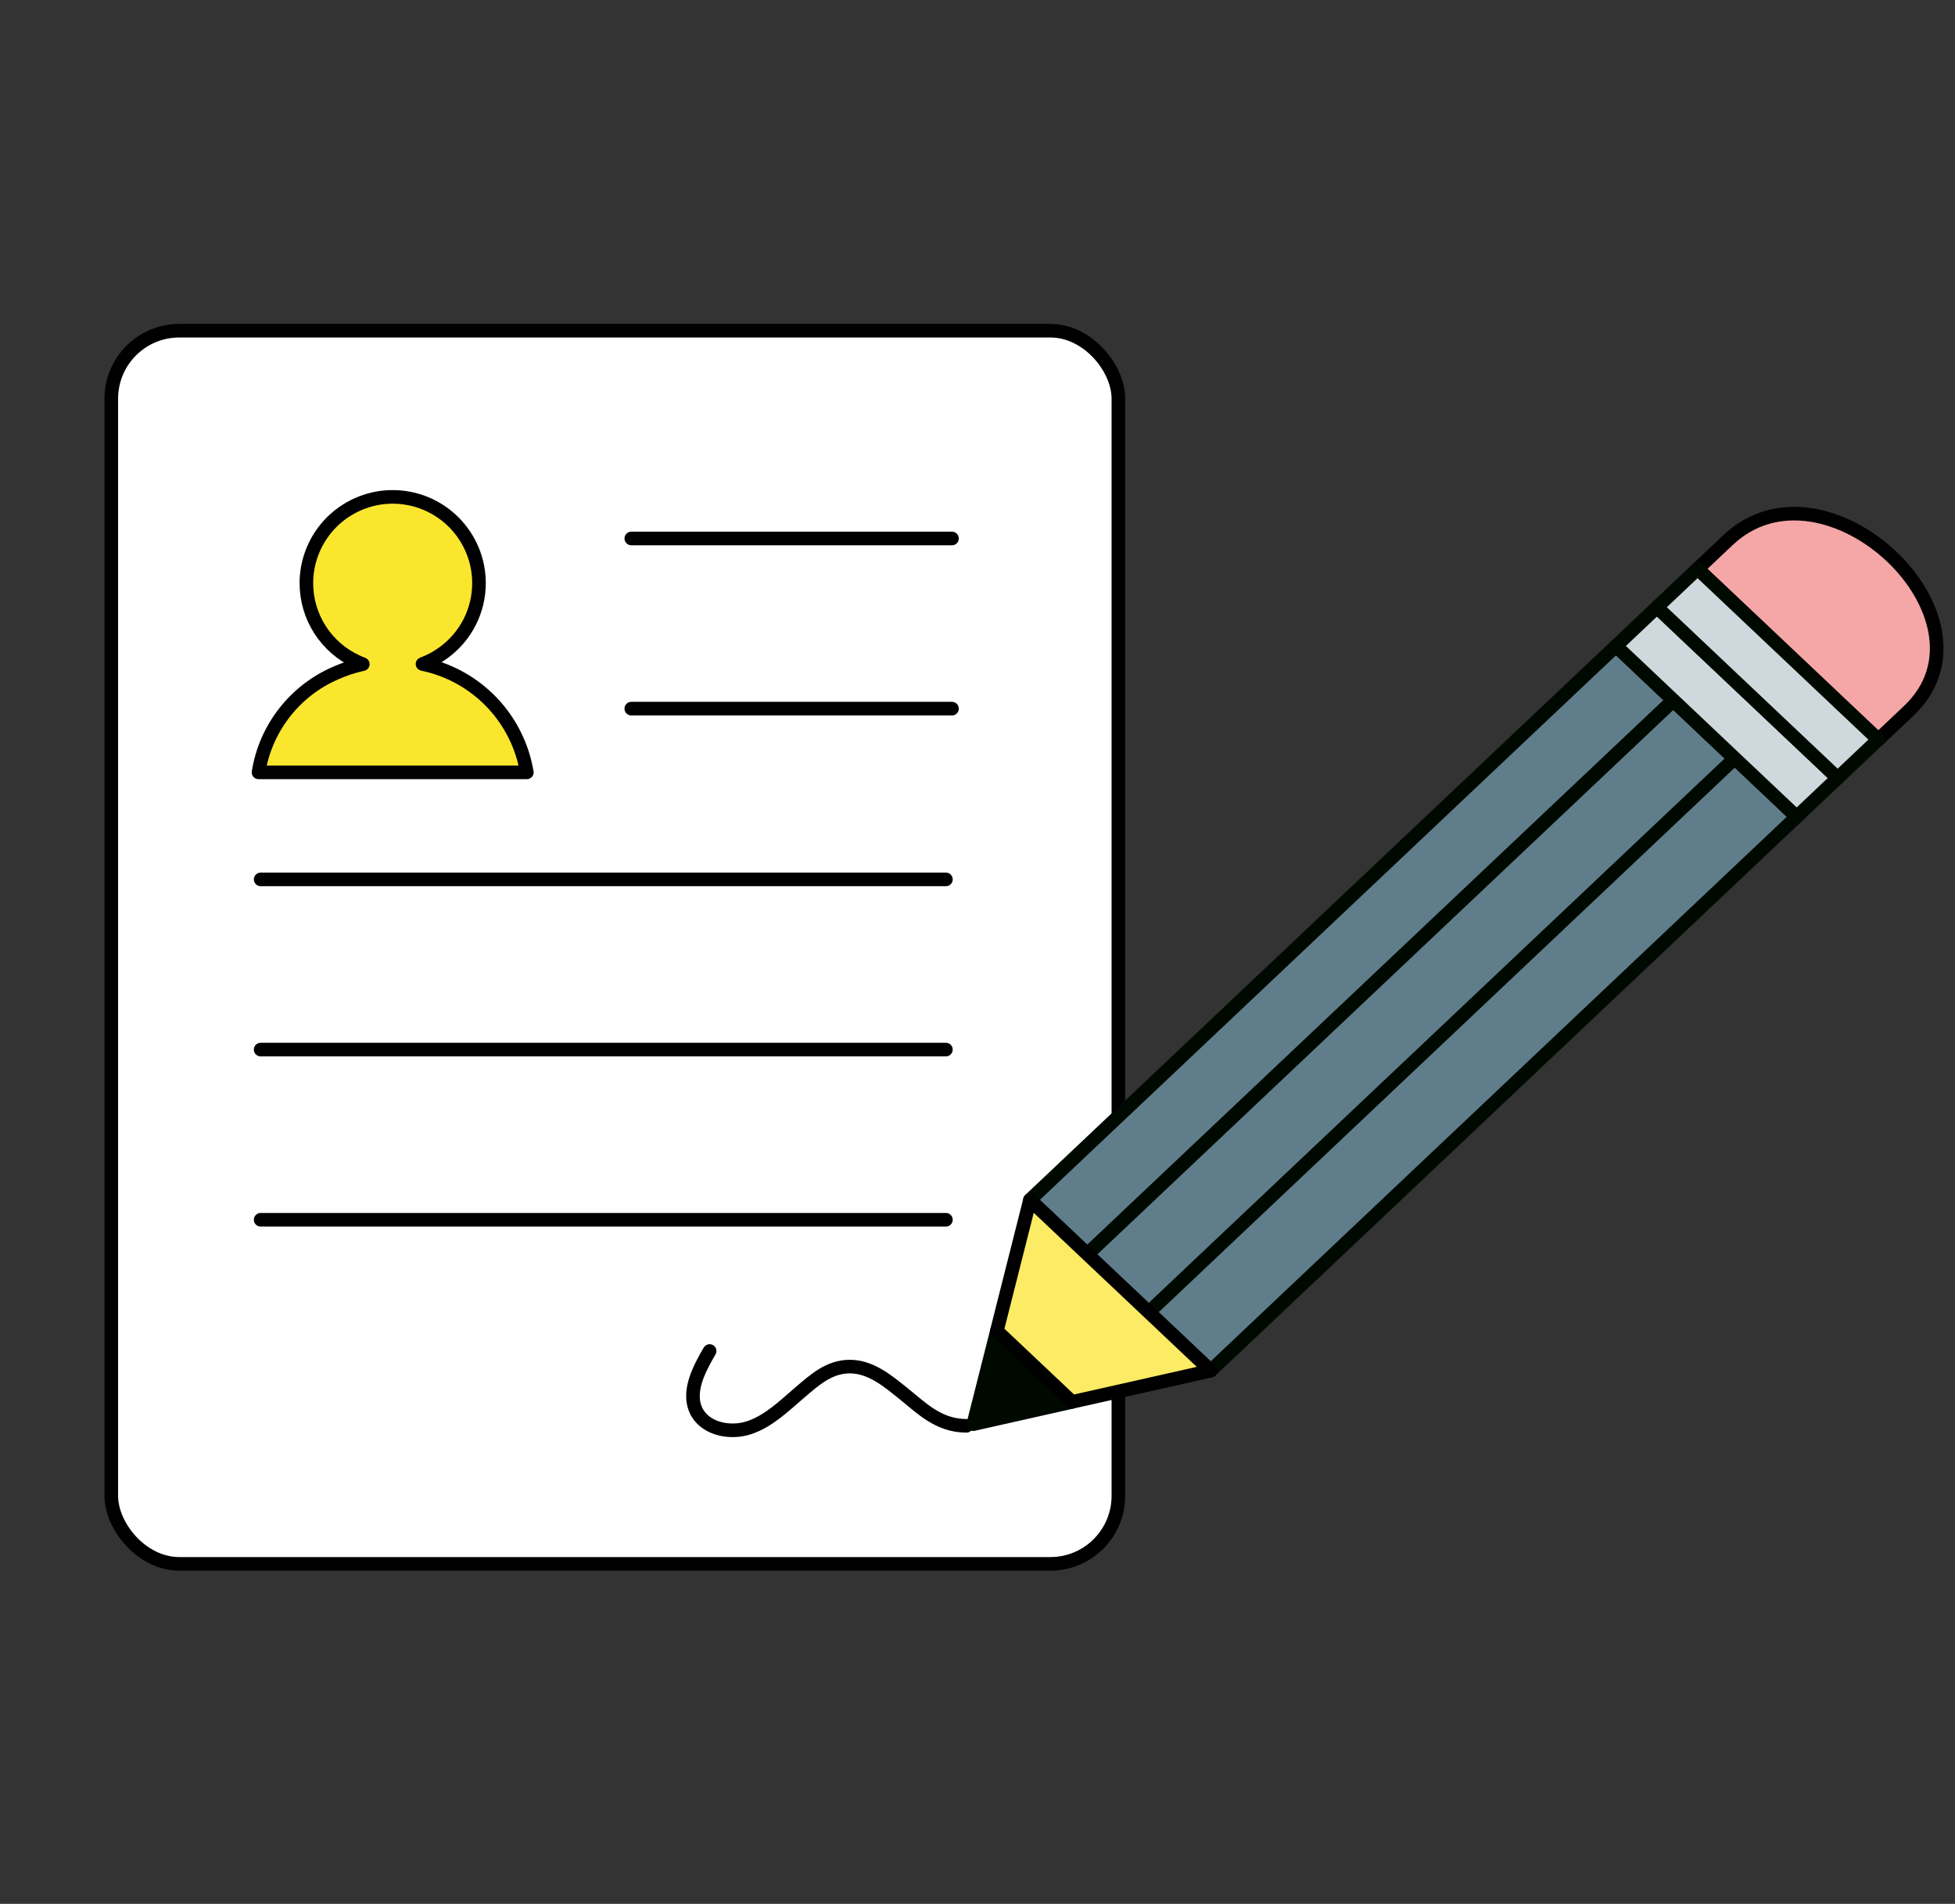 <svg width="115" height="112" viewBox="0 0 115 112" fill="none" xmlns="http://www.w3.org/2000/svg">
<rect x="0" y="0" width="115" height="112" fill="#333333" stroke="none"/>
<rect x="6.547" y="19.454" width="59.24" height="72.546" rx="4" fill="white" stroke="black" stroke-width="0.8"/>
<path d="M15.332 51.734H55.642" stroke="black" stroke-width="0.8" stroke-linecap="round" stroke-linejoin="round"/>
<path d="M15.332 61.745H55.641" stroke="black" stroke-width="0.8" stroke-linecap="round" stroke-linejoin="round"/>
<path d="M15.332 71.757H55.642" stroke="black" stroke-width="0.8" stroke-linecap="round" stroke-linejoin="round"/>
<path d="M41.742 79.478C41.6 79.718 41.464 79.961 41.338 80.208C40.899 81.054 40.542 82.07 40.927 82.942C41.417 84.047 42.913 84.372 44.062 83.99C45.212 83.608 46.105 82.727 47.024 81.941C47.942 81.155 48.766 80.407 49.975 80.394C51.238 80.394 52.227 81.243 53.212 82.036C54.197 82.828 55.216 83.879 56.848 83.879" stroke="black" stroke-width="0.8" stroke-linecap="round" stroke-linejoin="round"/>
<path d="M30.853 44.789C30.49 43.368 29.736 42.078 28.675 41.065C27.614 40.053 26.291 39.358 24.855 39.062C25.277 38.906 25.676 38.694 26.042 38.431C26.042 38.431 26.07 38.405 26.095 38.393C26.74 37.924 27.264 37.31 27.626 36.6C27.987 35.89 28.176 35.104 28.176 34.307C28.176 32.961 27.641 31.67 26.689 30.718C25.737 29.766 24.446 29.231 23.099 29.231C22.47 29.23 21.847 29.348 21.262 29.578C20.307 29.949 19.487 30.599 18.909 31.444C18.331 32.289 18.022 33.29 18.023 34.314C18.024 35.285 18.303 36.236 18.829 37.053C19.355 37.87 20.104 38.519 20.987 38.923C21.104 38.977 21.221 39.027 21.341 39.071C20.786 39.192 20.245 39.37 19.727 39.602C18.545 40.117 17.511 40.921 16.721 41.941C15.931 42.96 15.41 44.162 15.207 45.436H30.992C30.948 45.206 30.904 44.997 30.853 44.789Z" fill="#FBE62E" stroke="black" stroke-width="0.8" stroke-linecap="round" stroke-linejoin="round"/>
<path d="M37.135 31.678H55.999" stroke="black" stroke-width="0.8" stroke-linecap="round" stroke-linejoin="round"/>
<path d="M37.135 41.688H55.999" stroke="black" stroke-width="0.8" stroke-linecap="round" stroke-linejoin="round"/>
<path d="M95.055 38.005L60.587 70.587L63.956 73.771L98.424 41.19L95.055 38.005Z" fill="#607D8B" stroke="#000900" stroke-width="0.8" stroke-linecap="round" stroke-linejoin="round"/>
<path d="M98.422 41.223L63.954 73.805L67.575 77.227L102.042 44.646L98.422 41.223Z" fill="#607D8B" stroke="#000900" stroke-width="0.8" stroke-linecap="round" stroke-linejoin="round"/>
<path d="M102.046 44.609L67.579 77.192L71.218 80.635L105.687 48.051H105.684L102.046 44.609Z" fill="#607D8B" stroke="#000900" stroke-width="0.8" stroke-linecap="round" stroke-linejoin="round"/>
<path d="M110.488 43.511L112.274 41.822C118.012 36.399 107.381 26.353 101.647 31.774L99.858 33.465L110.485 43.511H110.488Z" fill="#F5A6A7" stroke="black" stroke-width="0.8" stroke-linecap="round" stroke-linejoin="round"/>
<path d="M57.253 83.781L63.06 82.473L58.64 78.298L57.253 83.781Z" fill="#000900" stroke="#000900" stroke-width="0.8" stroke-linecap="round" stroke-linejoin="round"/>
<path d="M67.576 77.192L63.955 73.772L60.587 70.589L58.639 78.297L63.06 82.472L71.218 80.637L67.576 77.192Z" fill="#FCEB64" stroke="black" stroke-width="0.8" stroke-linecap="round" stroke-linejoin="round"/>
<path d="M97.467 35.721L95.057 38.003V38.006L95.06 38.003L98.427 41.186L102.046 44.609L105.687 48.051L108.097 45.77L97.467 35.721Z" fill="#CFD8DC" stroke="#000900" stroke-width="0.8" stroke-linecap="round" stroke-linejoin="round"/>
<path d="M110.487 43.511L99.86 33.465L99.857 33.462L97.467 35.721L108.097 45.77L110.487 43.511Z" fill="#CFD8DC" stroke="#000900" stroke-width="0.8" stroke-linecap="round" stroke-linejoin="round"/>
</svg>
